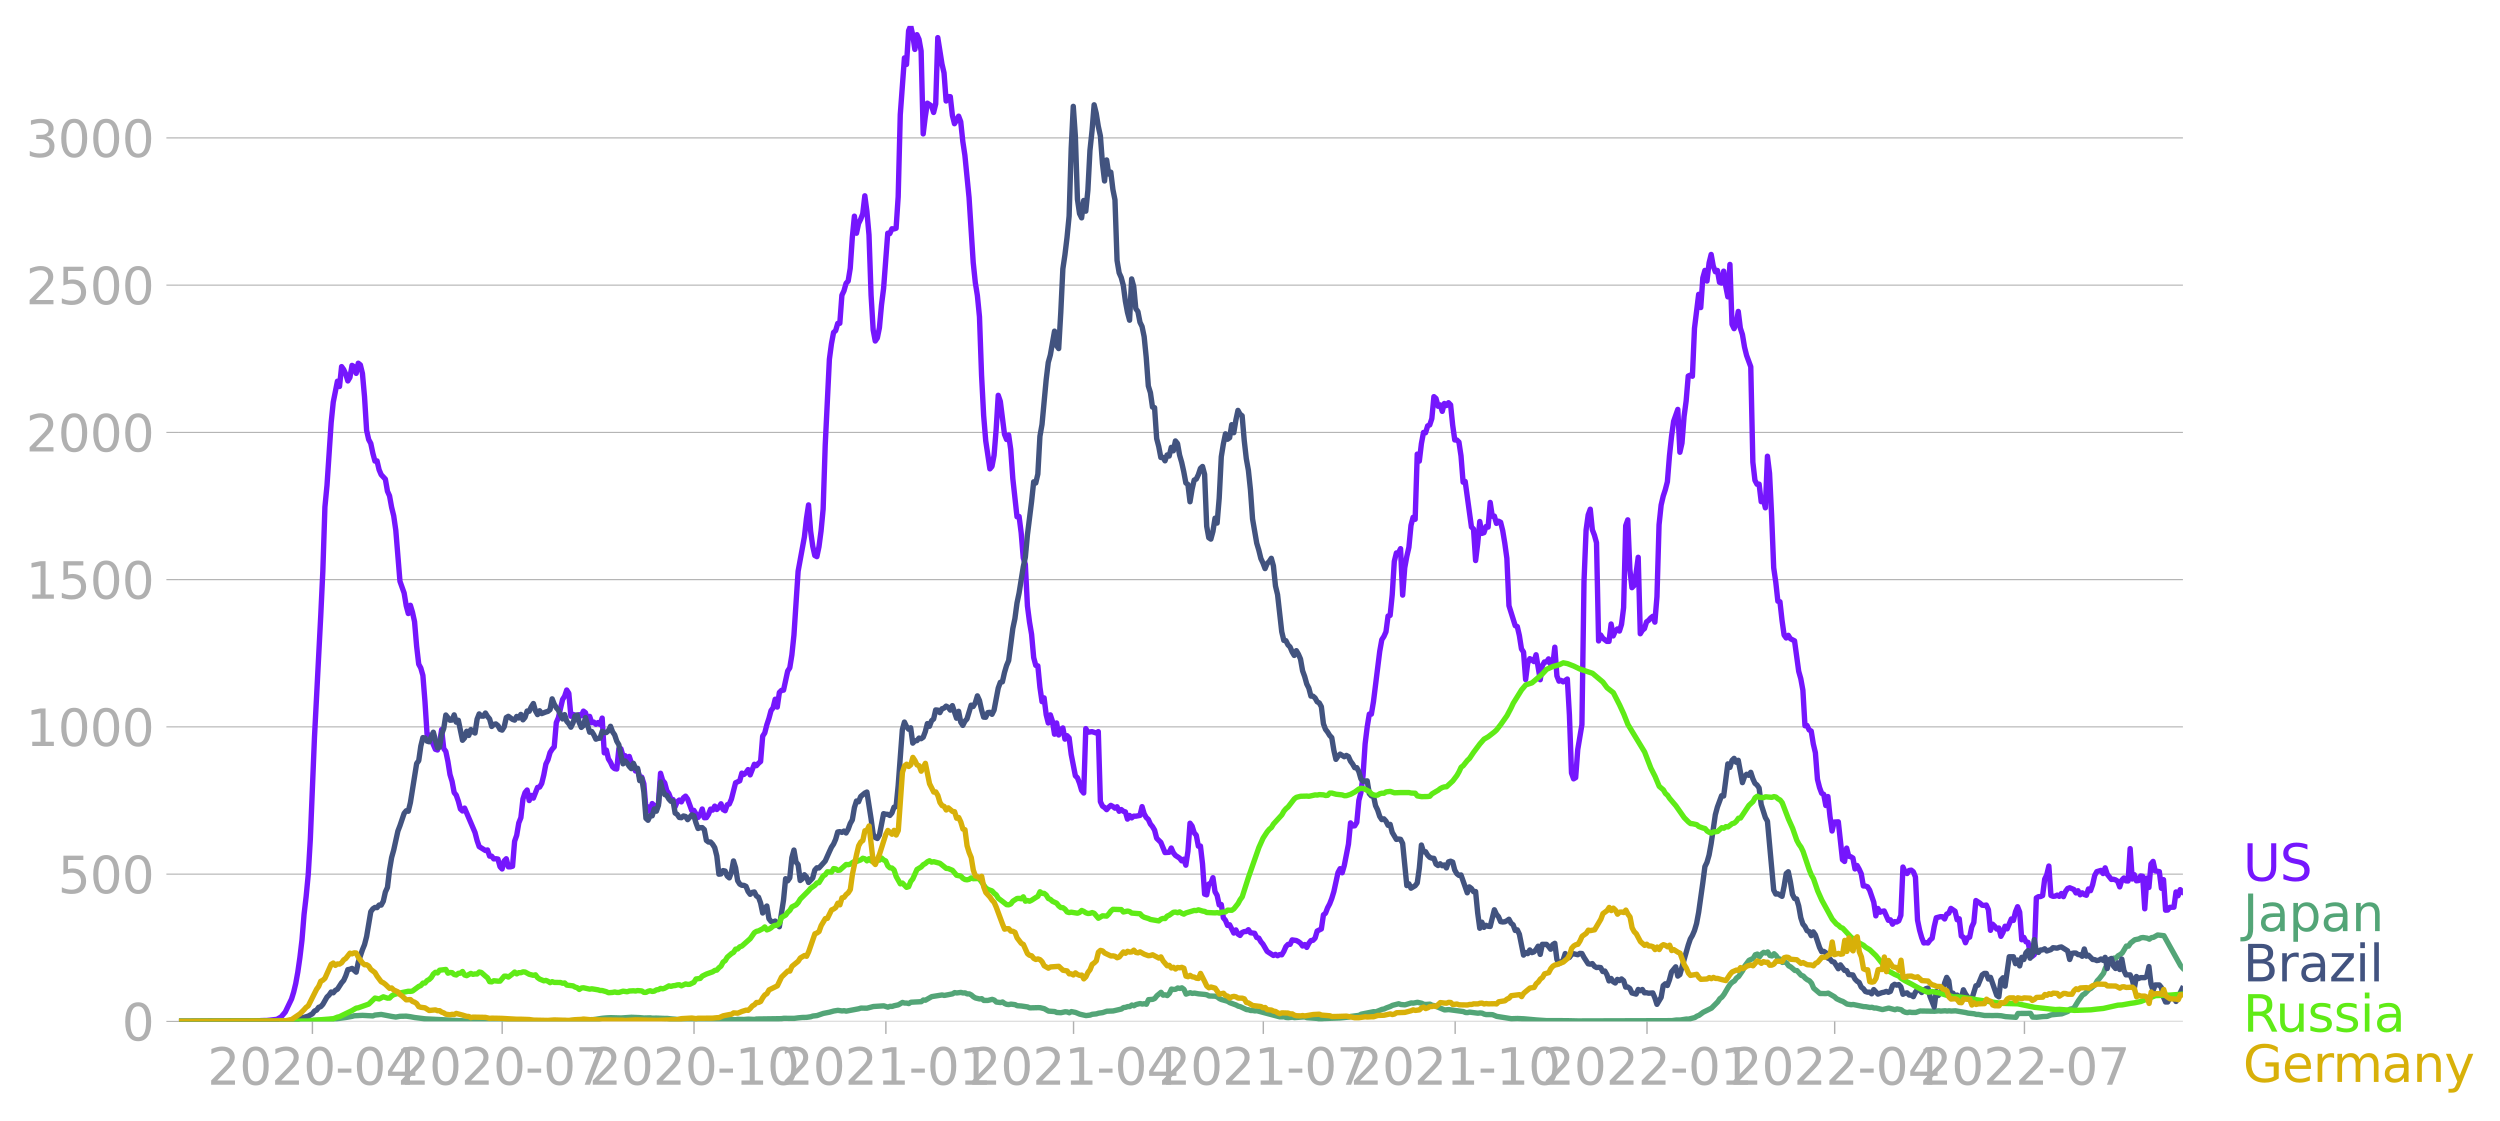 <svg xmlns:xlink="http://www.w3.org/1999/xlink" width="928.157" height="416.199" viewBox="0 0 696.117 312.149" xmlns="http://www.w3.org/2000/svg"><defs><style>*{stroke-linejoin:round;stroke-linecap:butt}</style></defs><g id="figure_1"><path d="M0 312.15h696.117V0H0v312.15z" style="fill:none" id="patch_1"/><g id="axes_1"><path d="M49.83 284.4h558V7.2h-558v277.2z" style="fill:none" id="patch_2"/><g id="matplotlib.axis_1"><g id="xtick_1"><g id="line2d_1"><defs><path id="m3f251c225c" d="M0 0v3.5" style="stroke:#b0b0b0;stroke-width:.4"/></defs><use xlink:href="#m3f251c225c" x="86.991" y="284.4" style="fill:#b0b0b0;stroke:#b0b0b0;stroke-width:.4"/></g><g style="fill:#b0b0b0" transform="matrix(.14 0 0 -.14 57.743 302.038)" id="text_1"><defs><path id="DejaVuSans-32" d="M1228 531h2203V0H469v531q359 372 979 998 621 627 780 809 303 340 423 576 121 236 121 464 0 372-261 606-261 235-680 235-297 0-627-103-329-103-704-313v638q381 153 712 231 332 78 607 78 725 0 1156-363 431-362 431-968 0-288-108-546-107-257-392-607-78-91-497-524-418-433-1181-1211z" transform="scale(.016)"/><path id="DejaVuSans-30" d="M2034 4250q-487 0-733-480-245-479-245-1442 0-959 245-1439 246-480 733-480 491 0 736 480 246 480 246 1439 0 963-246 1442-245 480-736 480zm0 500q785 0 1199-621 414-620 414-1801 0-1178-414-1799Q2819-91 2034-91q-784 0-1198 620-414 621-414 1799 0 1181 414 1801 414 621 1198 621z" transform="scale(.016)"/><path id="DejaVuSans-2d" d="M313 2009h1684v-512H313v512z" transform="scale(.016)"/><path id="DejaVuSans-34" d="M2419 4116 825 1625h1594v2491zm-166 550h794V1625h666v-525h-666V0h-628v1100H313v609l1940 2957z" transform="scale(.016)"/></defs><use xlink:href="#DejaVuSans-32"/><use xlink:href="#DejaVuSans-30" x="63.623"/><use xlink:href="#DejaVuSans-32" x="127.246"/><use xlink:href="#DejaVuSans-30" x="190.869"/><use xlink:href="#DejaVuSans-2d" x="254.492"/><use xlink:href="#DejaVuSans-30" x="290.576"/><use xlink:href="#DejaVuSans-34" x="354.199"/></g></g><g id="xtick_2"><use xlink:href="#m3f251c225c" x="139.83" y="284.4" style="fill:#b0b0b0;stroke:#b0b0b0;stroke-width:.4" id="line2d_2"/><g style="fill:#b0b0b0" transform="matrix(.14 0 0 -.14 110.582 302.038)" id="text_2"><defs><path id="DejaVuSans-37" d="M525 4666h3000v-269L1831 0h-659l1594 4134H525v532z" transform="scale(.016)"/></defs><use xlink:href="#DejaVuSans-32"/><use xlink:href="#DejaVuSans-30" x="63.623"/><use xlink:href="#DejaVuSans-32" x="127.246"/><use xlink:href="#DejaVuSans-30" x="190.869"/><use xlink:href="#DejaVuSans-2d" x="254.492"/><use xlink:href="#DejaVuSans-30" x="290.576"/><use xlink:href="#DejaVuSans-37" x="354.199"/></g></g><g id="xtick_3"><use xlink:href="#m3f251c225c" x="193.249" y="284.4" style="fill:#b0b0b0;stroke:#b0b0b0;stroke-width:.4" id="line2d_3"/><g style="fill:#b0b0b0" transform="matrix(.14 0 0 -.14 164.001 302.038)" id="text_3"><defs><path id="DejaVuSans-31" d="M794 531h1031v3560L703 3866v575l1116 225h631V531h1031V0H794v531z" transform="scale(.016)"/></defs><use xlink:href="#DejaVuSans-32"/><use xlink:href="#DejaVuSans-30" x="63.623"/><use xlink:href="#DejaVuSans-32" x="127.246"/><use xlink:href="#DejaVuSans-30" x="190.869"/><use xlink:href="#DejaVuSans-2d" x="254.492"/><use xlink:href="#DejaVuSans-31" x="290.576"/><use xlink:href="#DejaVuSans-30" x="354.199"/></g></g><g id="xtick_4"><use xlink:href="#m3f251c225c" x="246.669" y="284.4" style="fill:#b0b0b0;stroke:#b0b0b0;stroke-width:.4" id="line2d_4"/><g style="fill:#b0b0b0" transform="matrix(.14 0 0 -.14 217.42 302.038)" id="text_4"><use xlink:href="#DejaVuSans-32"/><use xlink:href="#DejaVuSans-30" x="63.623"/><use xlink:href="#DejaVuSans-32" x="127.246"/><use xlink:href="#DejaVuSans-31" x="190.869"/><use xlink:href="#DejaVuSans-2d" x="254.492"/><use xlink:href="#DejaVuSans-30" x="290.576"/><use xlink:href="#DejaVuSans-31" x="354.199"/></g></g><g id="xtick_5"><use xlink:href="#m3f251c225c" x="298.927" y="284.4" style="fill:#b0b0b0;stroke:#b0b0b0;stroke-width:.4" id="line2d_5"/><g style="fill:#b0b0b0" transform="matrix(.14 0 0 -.14 269.679 302.038)" id="text_5"><use xlink:href="#DejaVuSans-32"/><use xlink:href="#DejaVuSans-30" x="63.623"/><use xlink:href="#DejaVuSans-32" x="127.246"/><use xlink:href="#DejaVuSans-31" x="190.869"/><use xlink:href="#DejaVuSans-2d" x="254.492"/><use xlink:href="#DejaVuSans-30" x="290.576"/><use xlink:href="#DejaVuSans-34" x="354.199"/></g></g><g id="xtick_6"><use xlink:href="#m3f251c225c" x="351.765" y="284.4" style="fill:#b0b0b0;stroke:#b0b0b0;stroke-width:.4" id="line2d_6"/><g style="fill:#b0b0b0" transform="matrix(.14 0 0 -.14 322.518 302.038)" id="text_6"><use xlink:href="#DejaVuSans-32"/><use xlink:href="#DejaVuSans-30" x="63.623"/><use xlink:href="#DejaVuSans-32" x="127.246"/><use xlink:href="#DejaVuSans-31" x="190.869"/><use xlink:href="#DejaVuSans-2d" x="254.492"/><use xlink:href="#DejaVuSans-30" x="290.576"/><use xlink:href="#DejaVuSans-37" x="354.199"/></g></g><g id="xtick_7"><use xlink:href="#m3f251c225c" x="405.185" y="284.4" style="fill:#b0b0b0;stroke:#b0b0b0;stroke-width:.4" id="line2d_7"/><g style="fill:#b0b0b0" transform="matrix(.14 0 0 -.14 375.937 302.038)" id="text_7"><use xlink:href="#DejaVuSans-32"/><use xlink:href="#DejaVuSans-30" x="63.623"/><use xlink:href="#DejaVuSans-32" x="127.246"/><use xlink:href="#DejaVuSans-31" x="190.869"/><use xlink:href="#DejaVuSans-2d" x="254.492"/><use xlink:href="#DejaVuSans-31" x="290.576"/><use xlink:href="#DejaVuSans-30" x="354.199"/></g></g><g id="xtick_8"><use xlink:href="#m3f251c225c" x="458.604" y="284.4" style="fill:#b0b0b0;stroke:#b0b0b0;stroke-width:.4" id="line2d_8"/><g style="fill:#b0b0b0" transform="matrix(.14 0 0 -.14 429.356 302.038)" id="text_8"><use xlink:href="#DejaVuSans-32"/><use xlink:href="#DejaVuSans-30" x="63.623"/><use xlink:href="#DejaVuSans-32" x="127.246"/><use xlink:href="#DejaVuSans-32" x="190.869"/><use xlink:href="#DejaVuSans-2d" x="254.492"/><use xlink:href="#DejaVuSans-30" x="290.576"/><use xlink:href="#DejaVuSans-31" x="354.199"/></g></g><g id="xtick_9"><use xlink:href="#m3f251c225c" x="510.862" y="284.4" style="fill:#b0b0b0;stroke:#b0b0b0;stroke-width:.4" id="line2d_9"/><g style="fill:#b0b0b0" transform="matrix(.14 0 0 -.14 481.614 302.038)" id="text_9"><use xlink:href="#DejaVuSans-32"/><use xlink:href="#DejaVuSans-30" x="63.623"/><use xlink:href="#DejaVuSans-32" x="127.246"/><use xlink:href="#DejaVuSans-32" x="190.869"/><use xlink:href="#DejaVuSans-2d" x="254.492"/><use xlink:href="#DejaVuSans-30" x="290.576"/><use xlink:href="#DejaVuSans-34" x="354.199"/></g></g><g id="xtick_10"><use xlink:href="#m3f251c225c" x="563.701" y="284.4" style="fill:#b0b0b0;stroke:#b0b0b0;stroke-width:.4" id="line2d_10"/><g style="fill:#b0b0b0" transform="matrix(.14 0 0 -.14 534.453 302.038)" id="text_10"><use xlink:href="#DejaVuSans-32"/><use xlink:href="#DejaVuSans-30" x="63.623"/><use xlink:href="#DejaVuSans-32" x="127.246"/><use xlink:href="#DejaVuSans-32" x="190.869"/><use xlink:href="#DejaVuSans-2d" x="254.492"/><use xlink:href="#DejaVuSans-30" x="290.576"/><use xlink:href="#DejaVuSans-37" x="354.199"/></g></g></g><g id="matplotlib.axis_2"><g id="ytick_1"><path d="M49.83 284.4h558" clip-path="url(#p744882e78c)" style="fill:none;stroke:#b0b0b0;stroke-width:.3;stroke-linecap:square" id="line2d_11"/><g id="line2d_12"><defs><path id="mc219ce3dc5" d="M0 0h-3.5" style="stroke:#b0b0b0;stroke-width:.3"/></defs><use xlink:href="#mc219ce3dc5" x="49.83" y="284.4" style="fill:#b0b0b0;stroke:#b0b0b0;stroke-width:.3"/></g><use xlink:href="#DejaVuSans-30" style="fill:#b0b0b0" transform="matrix(.14 0 0 -.14 33.922 289.719)" id="text_11"/></g><g id="ytick_2"><path d="M49.83 243.4h558" clip-path="url(#p744882e78c)" style="fill:none;stroke:#b0b0b0;stroke-width:.3;stroke-linecap:square" id="line2d_13"/><use xlink:href="#mc219ce3dc5" x="49.83" y="243.399" style="fill:#b0b0b0;stroke:#b0b0b0;stroke-width:.3" id="line2d_14"/><g style="fill:#b0b0b0" transform="matrix(.14 0 0 -.14 16.108 248.718)" id="text_12"><defs><path id="DejaVuSans-35" d="M691 4666h2478v-532H1269V2991q137 47 274 70 138 23 276 23 781 0 1237-428 457-428 457-1159 0-753-469-1171Q2575-91 1722-91q-294 0-599 50Q819 9 494 109v635q281-153 581-228t634-75q541 0 856 284 316 284 316 772 0 487-316 771-315 285-856 285-253 0-505-56-251-56-513-175v2344z" transform="scale(.016)"/></defs><use xlink:href="#DejaVuSans-35"/><use xlink:href="#DejaVuSans-30" x="63.623"/><use xlink:href="#DejaVuSans-30" x="127.246"/></g></g><g id="ytick_3"><path d="M49.83 202.399h558" clip-path="url(#p744882e78c)" style="fill:none;stroke:#b0b0b0;stroke-width:.3;stroke-linecap:square" id="line2d_15"/><use xlink:href="#mc219ce3dc5" x="49.83" y="202.399" style="fill:#b0b0b0;stroke:#b0b0b0;stroke-width:.3" id="line2d_16"/><g style="fill:#b0b0b0" transform="matrix(.14 0 0 -.14 7.2 207.717)" id="text_13"><use xlink:href="#DejaVuSans-31"/><use xlink:href="#DejaVuSans-30" x="63.623"/><use xlink:href="#DejaVuSans-30" x="127.246"/><use xlink:href="#DejaVuSans-30" x="190.869"/></g></g><g id="ytick_4"><path d="M49.83 161.398h558" clip-path="url(#p744882e78c)" style="fill:none;stroke:#b0b0b0;stroke-width:.3;stroke-linecap:square" id="line2d_17"/><use xlink:href="#mc219ce3dc5" x="49.83" y="161.398" style="fill:#b0b0b0;stroke:#b0b0b0;stroke-width:.3" id="line2d_18"/><g style="fill:#b0b0b0" transform="matrix(.14 0 0 -.14 7.2 166.717)" id="text_14"><use xlink:href="#DejaVuSans-31"/><use xlink:href="#DejaVuSans-35" x="63.623"/><use xlink:href="#DejaVuSans-30" x="127.246"/><use xlink:href="#DejaVuSans-30" x="190.869"/></g></g><g id="ytick_5"><path d="M49.83 120.397h558" clip-path="url(#p744882e78c)" style="fill:none;stroke:#b0b0b0;stroke-width:.3;stroke-linecap:square" id="line2d_19"/><use xlink:href="#mc219ce3dc5" x="49.83" y="120.397" style="fill:#b0b0b0;stroke:#b0b0b0;stroke-width:.3" id="line2d_20"/><g style="fill:#b0b0b0" transform="matrix(.14 0 0 -.14 7.2 125.716)" id="text_15"><use xlink:href="#DejaVuSans-32"/><use xlink:href="#DejaVuSans-30" x="63.623"/><use xlink:href="#DejaVuSans-30" x="127.246"/><use xlink:href="#DejaVuSans-30" x="190.869"/></g></g><g id="ytick_6"><path d="M49.83 79.396h558" clip-path="url(#p744882e78c)" style="fill:none;stroke:#b0b0b0;stroke-width:.3;stroke-linecap:square" id="line2d_21"/><use xlink:href="#mc219ce3dc5" x="49.83" y="79.396" style="fill:#b0b0b0;stroke:#b0b0b0;stroke-width:.3" id="line2d_22"/><g style="fill:#b0b0b0" transform="matrix(.14 0 0 -.14 7.2 84.715)" id="text_16"><use xlink:href="#DejaVuSans-32"/><use xlink:href="#DejaVuSans-35" x="63.623"/><use xlink:href="#DejaVuSans-30" x="127.246"/><use xlink:href="#DejaVuSans-30" x="190.869"/></g></g><g id="ytick_7"><path d="M49.83 38.396h558" clip-path="url(#p744882e78c)" style="fill:none;stroke:#b0b0b0;stroke-width:.3;stroke-linecap:square" id="line2d_23"/><use xlink:href="#mc219ce3dc5" x="49.83" y="38.396" style="fill:#b0b0b0;stroke:#b0b0b0;stroke-width:.3" id="line2d_24"/><g style="fill:#b0b0b0" transform="matrix(.14 0 0 -.14 7.2 43.715)" id="text_17"><defs><path id="DejaVuSans-33" d="M2597 2516q453-97 707-404 255-306 255-756 0-690-475-1069Q2609-91 1734-91q-293 0-604 58T488 141v609q262-153 574-231 313-78 654-78 593 0 904 234t311 681q0 413-289 645-289 233-804 233h-544v519h569q465 0 712 186t247 536q0 359-255 551-254 193-729 193-260 0-557-57-297-56-653-174v562q360 100 674 150t592 50q719 0 1137-327 419-326 419-882 0-388-222-655t-631-370z" transform="scale(.016)"/></defs><use xlink:href="#DejaVuSans-33"/><use xlink:href="#DejaVuSans-30" x="63.623"/><use xlink:href="#DejaVuSans-30" x="127.246"/><use xlink:href="#DejaVuSans-30" x="190.869"/></g></g></g><path d="m49.83 284.4 20.323-.082 2.903-.152 1.161-.012 1.161-.117 1.742-.211 1.162-.668 1.16-1.37 1.743-3.632.58-1.874.581-2.413.58-3.198.581-4.042.581-4.873.58-7.146.581-5.002.581-6.092.58-9.793 1.162-28.536 1.742-33.75.58-12.37.581-17.888.58-6.033 1.162-17.49.58-5.67 1.162-5.834.58 1.465.581-5.53.581.809.58 1.288.581 1.886.58-.984.582-3.338.58.351.58 1.863.581-2.823.581.468.58 2.39.581 6.466.581 9.372.58 2.565.581 1.066.581 2.765.58 2.155.581-.046.58 2.483.582 1.359 1.16 1.242.582 3.35.58 1.3.58 3.187.581 2.366.581 4.03 1.161 14.21 1.162 3.256.58 3.538.581 2.179.58-2.296.581 1.92.58 2.637.582 6.876.58 4.967.58 1.066.581 2.062.581 7.286.58 9.079.581.21 1.742 3.995.581.188.58-1.957.581-3.725.58 5.295.582.797.58 2.8.58 3.631.582 1.91.58 3.104.58.726.581 1.664.581 2.19.58.55.581-.796 2.904 6.795.58 2.249.58 1.675 1.743 1.09.58-.153.581 1.71.58.024.581.75.581-.047.58.093.581 2.133.581.62.58-2.237.581-.598.58 2.25h.582l.58-.164.58-6.97.582-1.652.58-3.444.58-1.453.581-5.213.581-1.78.58-.715.581 2.929.581-1.418.58.738 1.162-2.975.58-.094.581-1.007.58-2.367.582-3.034.58-1.195.58-2.015.581-.925.581-.656.58-6.76.581-1.358 1.162-5.06.58-.926.581-1.722.58.902.581 6.396.58-.504.582.2.58 1.276.58-1.394.582.305.58-1.3.58.444.581 2.11.581-1.09.58 1.757.581-.164.581.62.58-.491.581.562.581-1.804.58 9.664.581-.773.58 2.46.582.937.58 1.266.58.515.581.105.581-5.564.58-.082.581 1.992.581-.059.58.773.581-.562.581 1.792 1.161 2.25.58-.317.582 1.968.58.07.58 1.851.582 6.959.58-.55.58 1.323.581-2.226 1.162 1.125.58-1.148.581-8.411.58 1.968.581.703.581 2.155.58.855.581 1.511.58.13.582 2.002.58-1.382.58-.48.581.504.581-1.137.58-.457.581.82 1.162 3.21.58-.07 1.162 1.968.58-.762.58-1.581.582 2.425.58-.035.58-.902.582-1.465.58.27.58-1.101.581.937.581-.621.58-.96.581 1.58.581.34.58-1.651.581-.223.581-1.359 1.161-4.545 1.162-.55.58-2.132.58.363.581-.516.581-.832.58 1.465 1.162-2.952.58.386.581-.667.581-.492.58-7.064.581-.89.58-2.285.582-1.745.58-2.18.58-.784.582-2.39.58 2.179.58-4.053.581-.586.581-.07 1.161-5.33.581-.89.58-3.574.581-5.54 1.162-17.783 1.742-9.512.58-5.155.58-3.795.581 7.321.581 4.147.58 2.613.581.316.581-2.753.58-4.381.581-6.092.581-17.817 1.161-23.921.58-4.335.582-3.116.58-.515.58-2.003.582-.036.58-7.813.58-1.23.581-2.085.581-.633.58-3.561.581-8.599.581-5.904.58 4.745.581-2.706.581-1.172.58-1.534.581-5.002.58 4.346.582 6.548.58 16.763.58 9.665.581 3.104.581-.843.58-2.859.581-6.349.581-4.58 1.161-15.381.581.093.58-1.335.581.059.58-.2.582-8.762.58-22.855 1.162-15.815.58 1.816.58-9.395.581-1.347.581 2.589.58 3.971.581-4.1.581 1.289.58 3.256.581 23.078.581-4.768.58-3.784 1.162.773.58 1.804.581-2.366.58-18.462 1.162 7.322.58 2.495.581 7.825.581-1.23.58.023.581 5.202.581 2.33.58-.936.581-1.16.58 1.523.582 5.506.58 3.854 1.162 11.785 1.16 18.098.581 5.565.581 3.631.58 5.893.581 16.295.581 11.187.58 7.064 1.162 7.802.58-.68.581-3.08.58-7.229.582-9.488.58 1.687 1.161 9.172.581 1.44.58-1.253.581 4.054.581 8.118 1.161 10.601.581-.082.58 4.51.581 7.03.58 1.791.582 11.563.58 4.486.58 3.433.582 6.466.58 2.179.58.14.581 5.952.581 4.006.58-1.043.581 4.674.581 2.308.58-2.25.581 1.77.581 3.608.58-3.128.581 3.35.58-1.558.582-.398.58 3.104.58-.96.581.62.581 4.581 1.161 5.963.581.574.58 1.511.581 2.003.581.715.58-17.935.581 1.019 1.162-.176 1.16.387.582-.387.58 19.505.58 1.23.581.387.581.597.58-.68.581-.503.581.316.58.457.581-.387.581 1.254.58-.48.581.48.58.176.582 2.003.58-1.008.58.668.581-.48.581.011 1.161-.222.581-2.437.58 1.992.581 1.03.581.54.58 1.288.581.703.58.984.582 2.273 1.16 1.136 1.162 2.835 1.161-.07.581-1.184.58 1.312.581.738 1.162.762.58.75.581-.457.58 1.663.581-3.877.58-7.802.582.796.58 1.875.58.667.581 3.046.581-.035.58 4.967.581 8.423.581.199.58-3 .581-.257.581-1.511.58 3.9.581 1.008.58 2.671.582-.105.58 3.702.58.68.582 1.417.58-.164 1.161 2.296.581-.867.58 1.148.581.386.581-.82.58-.246.581-.035.581-.492.58.844 1.162.152.58 1.171.581.176.58 1.007.581.68 1.162 2.003 1.742 1.136.58-.304.581.375.58-.317.581.059.58-.949.582-1.335.58-.61.58-.023.582-1.23 1.16.176.581.304.581.434.58.785.581-.41.581.796.58-1.148.581-.75.581-.082.58-.609.581-1.968 1.162-.585.58-3.913.58-.457.581-1.523.581-1.09.58-1.499.581-1.91 1.162-5.318.58-1.066.581 1.137.58-2.015 1.162-5.94.58-5.927.581.855.58-.047.582-.949.58-6.15.58-2.202.581-4.686.581-8.832.58-4.721.581-3.562h.581l.58-3.467 1.743-13.999.58-3.257.58-.89.582-1.3.58-4.405.58-.176.581-5.751.581-9.302.58-2.33.581-.024.581-1.172.58 12.933.581-7.59.581-3.187.58-2.53.581-6.104.58-2.237.582.539.58-18.146.58 1.944.582-4.873.58-3.104.58.082.581-1.921.581-.258.58-1.757.581-6.115.581.504.58 2.167.581-.375.581 1.792.58-2.19.581.574.58-.785.582.597.58 5.635.58 4.135.581.023.581.563.58 3.854.581 7.321.581-.21 1.742 12.675.58.574.581 8.774.58-4.721.582-6.15.58 3.315.58-.2.582-1.721.58.164.58-6.865.581 3.854.581-.047.58 2.027.581-.61.581.294.58 2.33.581 3.503.581 4.218.58 13.178 1.743 5.565.58.258.58 2.506.581 3.714.581.878.58 7.662.581-4.557.581-1.265.58.34.581.468.581-1.898 1.161 6.947.58-3.866.582-1.078.58-.011.58-.844.582 1.523.58.34.58-5.12.581 8.002.581 1.452.58-.21.581.41 1.162-.786.58 9.993.581 16.178.58 1.616.581-.34.58-7.825 1.162-6.923.58-39.841.581-14.327.581-4.24.58-1.582.581 5.728.581 1.5.58 2.109.581 27.341.581-1.652.58.879 1.162.902h.58l.581-4.838.58 3.315.582-1.3.58-.644.58.585.581-1.85.581-4.651.58-22.832.581-1.628.581 13.764.58 5.12.581-.586.581-3.444.58-4.428.581 21.285.58-.96.582-.48.58-1.864.58-.421.581-.668.581-.457.58 1.617.581-7.1.581-19.996.58-5.494.581-2.495.581-1.769.58-2.237.581-7.24.58-5.424.582-4.182 1.16-3.292.582 11.926.58-2.542.58-7.38.581-4.358.581-6.947.58-.246.581.305.581-13.355 1.161-9.442.581 3.679.58-8.26.581-2.084.58 2.952.582-5.026.58-2.366.58 3.21.581 1.593.581-.352.58 3.304.581.21.581-3.315.58 4.183.581 2.963.581-9.02.58 16.658.581 1.218.58-1.358.582-3.433.58 4.65.58 1.782.582 3.49.58 2.332 1.161 3.163.581 26.533.58 5.072.581 1.101.581-.035.58 4.885.581-.855.581 2.565.58-14.361.581 4.72.58 11.727.582 14.608.58 4.03.58 5.283.581.152.581 5.201.58 4.089.581.796.581-.738.58.937 1.162.598 1.161 8.493.58 2.05.582 3.21.58 9.887.58-.07.582 1.23.58.327.58 3.585.581 2.437.581 7.415.58 2.296.581 1.57.581.316.58 3.104.581-2.495.581 5.53.58 4.064.581-2.483 1.162-.07 1.16 10.554.581.48.581-3.713.58 2.25.581.151.581.364.58 3.034.581-.96.581 1.03.58 1.277.581 3.385.58.024.582.21.58.914 1.162 3.374.58 3.807.58-2.05.581 1.043.581-.246.58-.106 1.162 2.601.58-.129.581 1.207.581-.715.58.106.581-.34.58-1.511.582-13.448.58 1.312.58.492.581-.856.581-.082.58.469.581 1.43.581 12.007.58 2.823.581 2.038.581 1.5.58-.083.581.094.58-.808.582-.516.58-3.233.58-2.472 1.162-.304.58.023.581.621.581-1.359.58-.246.581-1.335 1.162.785.58 2.378.581-.281.58 4.803.581.34.58 1.534.582-1.37.58-.188.58-2.823.581-1.265.581-6.104 1.161.75.581.55.58.047.581-.093.581 1.3.58 5.74.581-1.71.58.562.582.797.58-.293.58 2.308.582-1.078.58-1.722.58.726 1.162-2.753.58.399.581-2.402.581-1.406.58 1.5.581 7.696.581-.656.58 1.218.581.153.58 2.577.582 1.335.58-.48.58-15.803.581-.34.581-.035.58-.269.581-4.58.581-1.207.58-2.437.581 8.189.581.246.58-.059.581-.28.58.339.582-.785.58.867.58-1.441.582-.82.58-.21 1.161.48.581.96.58-.61.581 1.125.581-.538.58.468.581.2.581-1.746.58.468.581-1.663.58-2.566.582-1.066 1.16-.34.581.868.581-1.582.58 1.769 1.162 1.453.58-.047.581.175.581.375.58 1.57.581-1.874.58-.598.582.797.58.035.58-9.008.582 8.457.58-1.194.58 1.698.581-.07.581-1.277.58.082.581 9.055.581-8.516.58 2.577.581-6.537.581-.714.58 2.636 1.162.21.58 4.64.581-2.402.58 8.493.581-.035.581-.75 1.161-.047.581-4.24.58 1.042.581-1.687.581.598h0" clip-path="url(#p744882e78c)" style="fill:none;stroke:#7516fd;stroke-width:1.5;stroke-linecap:square" id="line2d_25"/><path d="m49.83 284.4 24.968-.094 2.903-.14 2.903.07 2.323.012 8.129-.235 3.484-.456 1.742-.235 1.742-.316.58-.164 2.323-.117 2.903.152.58-.234 1.743-.176 2.903.55 1.161.176 1.161-.21 1.742-.036 1.162.153 1.16.222 2.904.363 11.032.574 2.904-.035.58-.175 2.323.035 1.161-.047.58.222 2.323.036 3.484.058 2.903-.023 9.871-.082 1.742-.059 1.162.035 4.064-.246 2.903-.082 2.323-.363 1.161-.105 1.162-.059 2.903.082 2.903-.187 2.323.093 1.16.106 1.743-.047.58.094 1.162-.024 2.322.094.581-.012 1.161.13 1.162.093.58.082h1.161l2.323-.047 2.903-.012 1.162.082 5.225.14 1.162-.14 1.742.012.58.023.58-.093 1.743.035 1.161-.094 1.742.082.58-.117 6.968-.105.581-.094 2.903.023 1.162-.152 1.16-.105 1.162-.024 1.161-.176.581-.199 1.161-.129 1.742-.597 1.742-.34 1.162-.328 1.16-.187 1.162.164.58-.07.581.128 3.484-.656.581-.187 1.742.012 1.742-.457 2.903-.188 1.161.364.581-.235.58.035.581-.199 1.162-.246 1.16-.668.582.176h.58l.58.14.581-.374 2.904-.152.58-.469.581.059 1.742-.996 2.903-.469.58.14 2.323-.444.581-.352.58.106 1.162-.153.58.153.581-.035.58.292.582-.011.58.304.58.504.581.34 1.162.28.58-.081.581.492 1.161-.012 1.162-.293.58.2.58.55 1.162.14.58-.163.581.433.581.234.58.059.581-.129 1.162.152.58.293 1.162.082 1.742.258.58.258 2.323-.059.58.012 1.162.28 1.161.669 1.742.129.58.257 1.162.059 1.161-.258.58.047.581.234.581-.328 1.161.235 1.162.48 1.742.398 1.16-.14.582-.223 1.16-.117.582-.188 1.16-.164 1.162-.386 1.742-.07 1.161-.27 1.162-.27.58-.41.58-.058.582-.21.58-.013.58-.421.581.199.581-.34 1.161-.28.581.151.58-.105.581.152.581-1.277 1.161-.082.58-.257.582-.738 1.16-.961.582.785.58-.094.58.211.581-.597.581-1.207.58.105.581-.046.581-.364.58.13.581-.176.581.433.58 1.312 1.162-.387.58.2.581-.094 1.161.21 1.742.165.581.105.58.316 1.743.07.58.2.58.468.582.27 1.16.316.582.176.58.375 1.742.644.58.316.581.14 1.742.82.581.06.58.199.581-.012.58.117.582-.035 6.387 1.699 1.16-.024.582.188.58.046 1.162-.128.58.117 2.323-.164h.58l.581.187 2.903.211.58.14 1.162-.105 4.645-.176 2.323-.234.58-.187 2.323-.293.58-.328 3.485-.703.58.059 1.162-.457.58-.246.58-.094.582-.293 1.16-.422.581-.304 1.742-.445.581.21 1.161.094 1.742-.527.58.047 1.162-.223 1.162.258.58.293.58.047 1.162-.082.58.304.581.094 2.904 1.207 1.16-.094 4.065.55.581.258.58.035.581-.14 2.323.304.58-.082.581.07.58.27.582.129h1.16l.581.023 1.162.469 1.742.281 2.322.375 1.742-.059 1.742.082 3.484.317 2.903.199 1.742-.012 4.065.024 2.903.07 26.129-.082 1.161-.164 1.162-.012 1.741-.27.581.024 1.742-.445.58-.387.581-.222 1.162-.855 2.322-1.16 1.742-1.757.58-.867.581-.445.581-.762 1.161-1.98.581-.866.58-.55.581-.34.58-.809.582-.422 1.16-1.698.582-1.254 1.16-1.558 1.162-.539.58-1.007.581-.187.581.761.58-.797.581-.445.581.176.58-.293.581.984.58.129.582-.61.58.516.58.844.581.14.581.914.58-.129.581.258.581.82.58.293 1.162.995.58.047 1.162 1.3.58.2.581.62.58.434.582.281.58.68.58 1.37 1.743 1.488 1.742.012.58-.117 1.742 1.019.58.539 1.162.55.58.2 1.162.737 1.161.176.581-.059 2.903.598.58.012 1.162.222.58-.058.582.21h.58l1.742.434 1.742-.422 1.742.457.58-.222 1.162.222.58.469.581.246.58.093.581-.152.581.094 1.161.012 1.162-.41 4.064.07 1.162-.117.58.082 1.161-.094.581.082.58-.07.581.07 1.162-.07 2.903.492.58.152 1.742.187.581.176h.58l1.743.305h1.161l1.161.011 1.162-.023 1.16.082 1.162.234 2.903.2.581-1.067 3.484-.035.58 1.031 1.162.047 1.742-.187 1.161-.047 1.161-.434 1.742-.175 1.162-.106 1.742-.68.58-.644.58-.093.581-.34 1.162-1.91 1.161-1.593.58-.304 1.162-1.207.58-.328 1.162-1.019.58-1.078.581-.597 1.161-1.476.581-1.582.58-.96.581-.527.581.046.58-1.218.581-.012.581-.632.58-.328.581-.457 1.162-1.933.58.023.58-.855 1.162-.913 1.161-.235.581-.316.58-.082 1.162.187.58.282.581-.434.581-.082 1.161-.656 1.742.2 4.645 8.34.581.656h0" clip-path="url(#p744882e78c)" style="fill:none;stroke:#53a577;stroke-width:1.5;stroke-linecap:square" id="line2d_26"/><path d="m49.83 284.4 29.613-.07 2.322-.328 2.904-.727 1.161-.34 1.161-.655.58-.773.582-.235.58-.785.58-.187.582-.644 1.16-2.039.581-.55.581-.844.58.223.581-.68.581-.316 1.161-1.792.581-.668.58-1.289.581-1.71.58-.105.582-.235 1.16 1.043.581-2.776 1.162-3.468.58-1.417.581-2.25 1.161-6.923.581-.796.58-.387.581.047.58-.715.582.012.58-1.066.58-2.577.582-1.277.58-4.932.58-3.397.581-2.073 1.162-5.284.58-1.51 1.162-3.433.58-.715.581.13.58-2.402 1.743-10.883.58-.797.58-4.053.581-2.366.581.093.58.89.581.176 1.162-2.659 1.161 4.323.58-.164.581-3.643.58-1.558.582-3.749 1.16 1.453.582-.059.58-1.43.58 2.016.581-.516 1.162 5.565.58-.656.581-1.851.58 1.16.581-1.629.581.621.58.34.581-3.854.58-1.464.582.597.58.023.58-.867.581.95.581.69.58 2.097.581-.574.581-.128.58.468.581 1.043.581.21.58-.925.581-2.577.58-.34 1.162.855.58.2.582-1.02.58.434.58-.996.581 1.5.581-.692.58-1.757.581.07.581-1.253.58-.902.581 2.05.581 1.03.58-1.065.581.785 1.162-.457.58-.164.58-.492.581-2.987.581 1.487.58.973.581.69 1.162 2.438.58-1.195.581 1.85.58.668.581.973.58-1.172.582-1.956.58-.281.58 2.132.582 1.335.58-.527.58-2.19 1.162 4.053.58-.188.581.914.581 1.218.58-.21.581-.083.581-1.85.58.245.581.059.58-.515.582-1.23.58 1.546.58.855.581 1.745.581.985.58 2.952.581 2.366.581-.808.58.632.581.89.581.621.58-1.464.581 1.382h.58l.582 3.433.58-.668.58 3.83.582 7.322.58.55.58-1.253.581.012.581-1.91.58.621.581-1.616.581-6.525.58 2.284.581 1.23.581.234.58 1.008.581.632.58-.093.582 3.374.58.351.58.867.581.07.581-.48.58.14.581.879 1.162-1.335.58.257.581 1.968.58 1.57.581-.223.58-.023.582.562.58 3.011.58.445h.582l.58.633.58.937.581 2.331.581 5.06.58-.081.581-.926.581.13.58 1.393.581.504.581-1.546.58-3.163.581 1.886.58 3.62.582.937.58.328.58.023.581.281.581 1.43.58.784.581-.539.581-.117.58 1.113.581.352.581 1.604.58 2.788.581-1.335.58-.61.582 3.539.58.75.58.152.582-.246.58 1.054.58.515 1.162-7.438.58-5.928.581.586.581-.832.58-5.623.581-2.108.581 3.315.58.738.581 4.416.58-.445.582-1.148.58.597.58 1.535 1.162-1.242.58-2.19.581-.645.581.047 1.742-1.933 1.161-2.6.58-1.254.582-.867.58-1.323.58-2.039.582-.093.58.199.58-.352.581.528.581-1.031.58-1.594.581-1.03.581-3.421.58-1.828.581.211.581-1.452 1.161-.973.58-.28 1.162 7.45.58 4.252.581.96.581.27.58-.96 1.162-5.951.58.152.581.035.581.305.58-.692.581-1.604.58-.164.582-5.881 1.16-15.557.582-2.097.58 1.242.58.738.581-.387.581 4.264.58-.632.581-.059.581-.714.58.175.581-.41.581-1.534.58-2.261.581.75.58-1.535.582-.515.58-2.507.58.058.581.691.581-1.066.58-.187.581-.55.581.316.58.784.581-1.241 1.162 3.502.58-1.92.58 2.986.582.926.58-1.148.58-.633 1.162-3.842.58.363.581-1.03.581-1.922.58 1.289.581 2.612.581 2.015.58.035.581-1.3.581-.07.58.55.581-1.172 1.162-6.138.58-1.593.58-.14.581-2.59.581-1.956.58-1.37 1.162-8.95.58-2.73.581-4.346.581-2.788 1.161-7.251.58-2.695.582-6.243 1.16-9.313.582-5.46.58.329.58-2.484.581-10.531.581-3.28 1.161-12.453.581-4.826.58-2.074 1.162-6.63.58 4.03.581.82.58-10.004.582-12.195.58-3.924.58-4.803.581-5.951.581-18.837.58-11.726.581 8.305.581 17.572.58 3.983.581 1.183.581-4.838.58 2.975.581-5.775.58-11.14.582-5.494.58-7.205.58 2.355.582 3.643.58 2.647.58 7.697.581 4.861.581-5.845.58 3.924.581-.527.581 4.803.58 2.905.581 16.869.581 3.456.58 1.3.581 2.202.58 4.405.582 3.116.58 2.167.58-11.492.581 2.12.581 6.163.58.796.581 2.987.581 1.195.58 2.823.581 5.81.581 7.908.58 1.85.581 4.03.58.165.582 8.598.58 2.226.58 3.034.582-.012.58.95.58-1.63.581.305.581-2.413.58.95.581-2.742.581.714.58 3.222.581 2.015.581 2.612.58 3.128.581.433.58 4.803.582-3.514.58-2.519.58-.28.581-1.22.581-1.756.58-.527.581 2.19.581 14.468.58 3.174.581.387.581-2.144.58-3.678.581 1.359.58-6.924.582-11.55.58-3.561.58-2.812.582 1.511.58-.433.58-3.632.581 2.238.581-3.503.58-2.706.581 1.043.581.457.58 6.817.581 5.12.581 3.233.58 5.482.581 8.06 1.162 6.76.58 1.932.58 2.355.581 1.241.581 1.547.58-1.394.581-.586.581-.879.58 2.097.581 5.611.581 2.402 1.161 10.332.58 2.413.582.082.58 1.172.58.574.582 1.382.58.972.58-1.323.581.984.581 1.335.58 3.28.581 1.593.581 2.085.58 1.149.581 2.225.581.024.58.503.581 1.055.58.316.582 1.054.58 4.756.58 1.547.581.75.581.948.58.61.581 3.526.581 2.518.58-.867.581-.585 1.162.726.58-.363.58.316.582 1.289.58.784.58 1.02h.582l.58 1.1.58 2.04.581.643 1.162-.105.58 3.526.581.656.58-.035.581 2.753.581 1.206.58 1.781.581.89.58-.21.582.644.58 1.16.58-.258.581 2.226 1.162 1.956.58-.106.581.082.58 1.148 1.162 11.738.58-.492.581 1.219 1.162-.692.58-.75.58-4.111.582-6.466.58 1.886.58-.024.581.972.581.598.58.222.581.06.581 1.592.58.399.581-.492.581.538.58-.21.581.831.58-1.687.582-.187.58.246.58 2.226.581 1.007.581.469.58-.117 1.743 4.967.58-1.64.581.445.58.878.581-.035.58 5.963.582 4.264.58-1.687.58 1.44.582-.573.58.27.58.058 1.162-4.65.58 1.24.581.704.581 1.347.58.105.581-.058.581-.281.58-.422.581 1.09.58.456.582 1.57.58-.164.58 1.218 1.162 5.81.58-.714.581.305.581-1.02.58.739.581-.2.581-.656.58-.925.581 2.273.58-2.8 1.162.011.58.586.582.762.58-1.266.58-.374.581 4.486.581 1.172.58-.363.581-.656.581-1.781.58 1.242.581-.188.581-.785.58-.234 1.162.281.58-.363.581.035.58 1.078 1.162 1.78.58.106.581-.164.581.761.58.328.581-.046.581.07.58 1.09.581-.13.58 1.02.582 1.733.58-.68.58.903.582.351.58-.995.58.316.581-.445.581.492.58 1.78.581-.035.581.41.58 1.254 1.162.316.58-1.289.581.34.58-.328.582.914.58-.024.58.141 1.162-.082.58 1.37.581 1.805 1.162-1.933.58-3.28.581-.504.58.469.581-1.57.58-2.214 1.162-1.406.58 2.577.582-.422 2.322-8.2.58-1.71.581-.996.581-1.347.58-1.968.581-3.116 1.162-8.235.58-4.499.58-1.183.582-2.026.58-3.21 1.161-8.013.581-2.155 1.161-3.152.581.082 1.161-8.938.581.973.58-1.933.581-.574.58 1.077.582-.538 1.16 6.208.582-1.675.58-.644.58.28.581-.82.581 1.782.58 1.265.581.48.581.832.58 4.58 1.162 3.643.58 1.02 1.743 19.176.58 1.113.58-.07 1.162.703.58-2.812.581-3.526.581-.504.58 2.753.581 3.55.581 1.136.58.14.581 1.933.58 3.28.582 1.77.58.679.58 1.171.582.223.58 1.148.58-1.043.581.844 1.162 3.49.58 1.172.581-.082.58.375.581 1.511.581.234.58.715.581.14 1.162 1.863.58-1.078 1.161 1.547.581.058.58 1.101 1.162.106.58 1.136.581.598.581.363.58 1.277.581.445.58.785.582.187.58-.012.58.469.582-1.171 1.16 1.253 1.162-.422.58-.105.581-.223.581.246.58-.257.581-1.57.581-.398.58.234.581-.152.58.609.582 2.085.58-.27.58-.117.581.61.581.035.58.398.581-1.242.581-.726.58.152.581.668.581-.668.58-.386.581-.164.58 2.319 1.162 2.929.58-4.311.582 1.1.58-1.03.58.34.581-2.788.581-1.547.58.95.581 4.298.581-.866.58.843.581-.305.581.914.58.082.581-2.46.58 1.148 1.162 1.57.58-.082 1.162-3.76.58-.164 1.162-2.847.58-.422h.581l.581 1.558.58-.468 1.743 5.002.58.421.58-4.662.582-.644.58 2.331 1.161-8.188h1.162l.58 1.932.581-1.019.58 1.64.581-2.378.581.586.58-1.85.581-.622.58 2.12.582-.937.58-4.229.58 3.34.581.21.581-.668.58-.035.581-.304.581.609 1.161-.387.581-.527 1.161.129.58-.235.582-.105 1.742 1.09.58 2.401.58-1.675.581-.129.581.023.58.422.581.047.581.422.58-2.027.581 1.992.581-.258 1.161 1.183.58.047.582.258.58-.094.58-.34.581.363.581-.82.58 3.105.581-2.507.581-.293.58 2.12.581.668.581-1.57.58 1.863.581-2.894.58 3.151.582 1.23h1.16l.582 1.324.58 2.413.58-3.28.581.574.581-.257h1.161l.581-.399.58-2.682.581 4.838.581 1.839.58-1.558h1.162l.58.726.581 2.683.58 1.335h.581l.581-1.066h1.161l.581.914 1.742-3.573h0" clip-path="url(#p744882e78c)" style="fill:none;stroke:#42537f;stroke-width:1.5;stroke-linecap:square" id="line2d_27"/><path d="m49.83 284.4 36-.094 1.742-.222 5.226-.422 1.161-.445.58-.129 3.485-1.699 1.16-.68.581-.093 2.904-1.03 1.742-1.676 1.16.246 1.162-.597 1.162.375.58-.024.58-.597.581-.352 1.162-.351 2.903-.598.58.036.581-.094 1.742-1.289.58-.234.581-.691.581-.012.58-.691.581-.305.581-.55.58-.96.581-.493.581.176.58-.75 1.743-.21.58 1.03.58-.187.582.047.58.515.58.129.581-.457.581-.047.58-.457.581.973.581.175 1.161-.62.581.257.58-.117.581.023.58-.55.582.117 1.16 1.03.581.47.581 1.066.58.058.581-.316 1.162.117.58-.012 1.162-1.37h.58l.58.246 1.162-.879.58-.515.582.503.58-.34.58.024.581-.246.581.047 1.161.632 1.162.293.58-.14.581.773.58.41 1.162.48.58-.105.581.234.58.387.581-.281.581.21 1.742.024.58.222.581-.093.581.597 1.742.211.58.34.581.164.58.492.582-.399.58-.07 1.742.387.58-.094 1.743.281.58.188.581.011 1.161.328.58.281 1.162-.082.58-.128.581.128.581.012 1.161-.363 1.162.164.58-.21 1.162-.06.58.07.58-.128 1.162.105.58.387.582.012.58-.305.58-.152.581.199.581-.094.58-.351.581-.07.581-.34.58.129.581-.188 1.162-.644.58.14.58-.175.582-.059.58-.175.58-.047.581.304 1.162-.527.58.129.581-.023 1.161-.563.581-.925 1.161-.152.58-.645 1.162-.574 1.742-.62.58-.387.581-.094.581-.656.58-.457.581-1.136.581-.375.58-.972 1.162-.996.58-.328.581-.914.58-.058.582-.598.58-.199 2.323-2.062 1.161-1.675.58-.363.581-.129 1.162-.597.58-.492.58.82.582-.211.58-.363.58-.504.582-.187.58-.07.58-.493.581-1.64 1.162-.656.58-.785.581-.527.58-.96 1.162-.586.58-.633.581-.96 2.323-2.331.58-.68 1.162-.832.58-.644.581-.117 1.161-1.851.581-.328.58-.82 1.162.082.58-.972.581.082.58.398.582-.07 1.741-1.558.581.058.58-.14.581-.445.581-.293.58-.012 1.162-.445.58-.457.581.152.58.563.582-.586.58.597.58.235.581-.504 1.162.058.58-.574.581.527.58.282.581 1.37.581.54.58.07.581.527.58 1.804 1.162 2.061.58-.222 1.162 1.195.58-.188.581-1.452.581-.727 1.161-2.612 1.162-.691.58-.633.581-.316.58-.504.581-.28.58.386.582-.13 1.741.458 1.162.925.58.48.581.059 1.161.48 1.162 1.394 1.16.211.582.621.58.34.58.082.582-.13.58-.397.58.222 1.162-.047.58.153 1.743 2.46.58.41 1.162.421.58.656.58.446.582.948 1.16.867 1.162.914.58.047.581-.258.581-.761 1.161-.75.581-.023.58.105.581-.539.58 1.207.582-.176.58.187.58-.28 1.162-.75.58-.34.581-1.254.581.446h.58l.581.456.581.961.58.258.581.527 1.162.527.58.761.58.446.582.046.58.422.58.762.581.175.581-.105 1.742.281.58-.223.581-.538.581.257.58.387.581.199.58-.047.582-.21.58.198 1.162 1.383 1.16-.68 1.162.082.58-.585.581-.809.581-.492 2.323.07.58.668 1.162-.257.58.14.58.422 2.323.187.581.645.58.328 1.162.351.58.27 2.323.398.58-.48.582-.211.58.035.58-.68.581-.246 1.162-.82.58-.058.581.187.58-.246.581.387.581.246.58-.34 2.323-.691.58.047.581-.223 1.162.352.58.093.581.305 2.323.105.58-.07.58.129.582-.234 1.16-.106.582-.48 1.16.035.581-.398 1.162-1.465.58-1.077.581-.797 1.742-5.447 2.903-8.306 1.161-2.589 1.162-1.792.58-.691.581-.48.58-.973 2.323-2.553.58-1.043.582-.68.58-.48 1.742-2.26.58-.422 1.162-.293 1.742-.047.58.058 1.743-.386.58.047.58-.14 1.162.081.58.176.581-.059.581-.62h.58l1.162.327 1.742.188.58.222.581-.023 1.162-.375 1.16-.632 1.162-.844.58-.187.581.058.581.235 1.161.62.581.633.58.281.581.129.581-.082.58-.363.581-.152.58.023.582-.375 1.16-.152 1.162.398 1.742-.07h2.323l.58.14 1.162.047.58.75 1.162.2 1.741-.036.581-.082.58-.644 1.162-.691.58-.328.581-.457.581-.305.58-.176.581-.035 1.742-1.616 1.161-1.547.581-1.019.58-1.253.581-.434 1.162-1.464.58-.539 1.162-1.734 1.742-2.33 1.16-1.325 1.162-.667 1.742-1.36.58-.538 1.162-1.488 1.742-2.483 1.161-2.203.58-1.253 2.323-3.737 1.162-1.37 1.742-.575 2.322-1.98.58-.515 1.162-1.265 1.742-.785 1.742-.48 1.161-.55 1.162.222 1.742.68 1.742.843 3.483 1.171 2.904 2.449 1.16 1.581 1.743 1.37 1.742 3.421 1.161 2.519 1.161 2.929 4.646 7.65 1.741 4.497 1.162 2.285 1.161 2.776 1.161.984.581 1.008.58.492.581.878 1.742 2.05 2.323 3.315 1.161 1.172.58.457.581.058 1.162.258.58.515 1.162.422.58.152.58.692.582.351.58.2.58-.294 1.162-.14 1.161-1.055.581.141.58-.445.581.082 1.162-.902.58-.152.58-.516.582-.843.58-.059 2.323-3.502 1.161-1.09.58-1.054.581-.41.581.304 1.161.082.581-.246 1.742.164.58-.21.581.117.58.515.581.316.581.75 1.742 4.557 1.161 2.6 1.162 3.316.58 1.078.58.808.582 1.206 1.742 5.167.58 1.429.58 1.007 1.162 3.374 1.161 2.6 2.904 5.296 1.16 1.335.582.375.58.574.58.21 2.323 2.496 1.742 1.335 1.742.937.58.54 1.162.702 1.742 1.675 2.323 2.906 1.161 1.358 1.742.938 1.161.492.58.585 1.162.715 1.742.89 1.742.973 2.323 1.136.58.152 1.162-.187 1.16.27.582.07 2.322.737 1.161.223.581.21 1.161-.023 1.162.106 2.903.433 1.161.246 6.968 1.02 4.645.14 4.645.972 5.807.621 1.16-.058 1.743.14 1.161.024 1.161.117 1.162-.024 3.484-.128 1.742-.211 1.741-.176 4.065-.914 1.161-.07 2.323-.422 1.161-.164 1.742-.363 4.065-1.628 4.064-.153 3.484-.269h0" clip-path="url(#p744882e78c)" style="fill:none;stroke:#5feb16;stroke-width:1.5;stroke-linecap:square" id="line2d_28"/><path d="m49.83 284.4 26.71-.094 1.161-.023 1.742-.059 1.742-.328 2.322-1.581 1.162-1.172.58-.656.581-.41 2.323-4.627.58-.808.58-1.406.582-.304.58-.528 1.742-3.889.58-.351.581.644.581-.398.58.035.581-.363.581-.809.58-.386 1.162-1.476.58.187.581-.28.58.046.581 1.171 1.162 1.582.58.515h.581l.58.363.581.926 1.162.89.58.996 1.162 1.558.58.281.58.434 1.162 1.124.58-.105.581.562 1.162.515.58.75.581.398 1.161 1.078 1.162-.07.58.515.58.211.582.375.58.867.58.176 1.162.152 1.161.738 1.742-.164.581.234.58-.011.581.398.58.21.582.376 1.16.152.582-.129.58.059.58-.305 1.743.457 1.161.363.58.023.581.328.581-.14 3.484.07 1.161.281.58-.058 1.162.011 1.742.047 4.065.235h1.16l2.323.082 1.162.164 4.064.082 1.742-.13 4.065.13 1.742-.2 1.742-.082.58-.093 2.323.222.58-.07 1.162.082 6.967.082.581.07 2.903-.164 5.807.14 5.806-.198 1.161-.281 2.904-.164 1.161.164.58-.118h1.743l2.322-.023 1.161-.117.581-.012 1.161-.515 1.742-.352.581-.07.58-.398 1.162.082 1.161-.48 1.161-.364.581.059.58-.54.581-.69.581-.328.58-.633h.581l.581-.293.58-1.042.581-.773.58-.34.582-1.043 2.322-1.148 1.161-2.425 1.742-1.687.581.012.58-1.324 1.743-1.429.58-.89 1.162-.691.58.21.58-1.23 1.743-5.025.58-.234.581-.41.58-1.628 1.162-1.957.58-.07 1.162-2.355.58-.257.581-.41.58-1.207.582.457.58-1.945.58-.152.581-.773.581-.48.58-.903.581-4.24 1.162-5.541.58-2.413.581-1.031.58-.445.581-2.706.58-.118.582-1.218 1.16 10.11.581.62 1.162-2.846 1.742-5.506.58-1.124 1.162 1.054.58-1.078.58 1.289.582-1.242 1.16-16.19.582-1.792.58-.48.58.62.581-.48.581-2.038.58.879.581 1.206.581.235.58 1.51 1.162-2.178 1.161 5.682 1.162 2.307.58-.035.58 1.008.581 1.944.581.844.58.234.581.996.581-.586 1.161.984.581.082.58 1.816.581-.188.58 1.23.582 1.968.58.2.58 4.451.582 1.898.58 1.405.58 3.503.581 1.617.581.152.58.492.581-.55.581 2.963.58 1.547 1.162 1.276.58.856.581.632.58 1.324 1.743 4.697.58 1.418.581-.14.58.023.581.667.581.047.58.305.581 1.523 1.162 1.523.58.304 1.162 2.59.58.444.58.14.582.715.58.305.58-.152.581.199.581.597.58 1.101 1.162.68.58-.34 2.323-.176 1.162 1.09 1.16.187.581.82.581-.011.58.316.581-.574.581.433.58.258.581-.082.581 1.054.58-.574.581-1.23.58-.75.582-1.475.58-.422.58-.574.582-2.39.58-.515.58.152.581.574 1.742.832.581-.035.58.128.581.399.581-.211 1.161-1.406.58.375.582-.55.58.222.58-.059.581-.48.581.633.58.117.581-.281 1.162.656 1.161.421.58-.07.581-.199 1.742.925.58-.328.582 1.102 1.16 1.37.581-.117.581.726.58-.187.581.48.581-.422.58.082.581-.128.581.246.58 2.202.581.164.58-.375.582.398.58.082.58.305.581.082.581-1.406 1.161 2.273.581 1.242.58.48.581-.211 1.162.316 1.16 1.687 1.162-.27.58.657.582.14.58.55.58-.35.581-.13.581.13.58.35 1.162.024.58.188.581 1.007.581.14 1.161.704 2.323.292.58.352.581-.082.58.61 1.162.093.58.304.581.094.581.375.58.234.581-.222 1.742.058.58.235.582-.012.58.363.58.152 1.162.047.58-.094.581.106 2.323-.387 1.742-.093.58.246 2.323.187.58.223 1.743-.036 2.322-.082 2.323.446 1.161-.012 1.742-.258.58.07 1.162-.07h.58l1.162-.363 1.742-.059 1.742-.386.58.187.581-.14.58-.363 2.323-.094 1.742-.457.58-.246.582.152 1.16-.152.582-.562.58-.211.58.41.581-.211.581-.352.58-.011.581-.153.581.141 1.161-1.078 1.162.13.58.034.58-.234.582.047.58.562 1.161-.14.581.222 2.323.047.58-.152.581.011.58-.175 1.162.023.58-.187.581-.047.58.246.582-.117.58.082 1.742-.035.58.058.581-.597 1.742-.281.581-.469.58-.258.581-.69 2.323-.294.58.55.581-.936 1.742-1.453 1.161-.164.581-1.03.58-.493.581-.82.58-.433.582-1.008 1.16-.328.582-1.124.58-.68.58-.34.581-.117 1.742-.69 1.162-.996.58-1.02.581-1.827.58-.644.581-.34.58-.129.582-.925.58-1.3 1.161-.82.581-.88.58.118 1.162-.223 1.742-2.952.58-1.546 1.162-.855.58-.867.581.867.58-.668.582.55.58 1.125.58-.562.581-.035.581.129.58-.668.581 1.136.581.785.58 3.01.581 1.078.581.586 1.161 2.179 1.162 1.043.58-.317.58.492.581.012.581.187.58.797.581-.703.581.691.58-.984.581-.363.581.188.58.398.581-.445.58 1.488.582-.258 1.16.738.582.258 1.16 3.21.581.96.581 1.359.58.656 1.743-.305.58.855.581.54 1.742-.094.58-.387.581.305.58-.352.581.281h.581l1.161.328 1.162.27 1.161-1.758.58-.656 1.162-.503.58.082.581-.773.58.292.582-.269.58-.445 1.161-.316.581.234 1.161-1.347.581.21.58.446.581-.469.581.188.58-.024.581.832.58-.024.582-.28.58-.762.58-.059 1.162.07.58-1.042.581-.152.581.093.58.492 1.743.141 1.16 1.007.582-.222 1.16.597 1.162.082.58.223.581-.703.581-.258 1.161-1.394 1.162-.082.58-.503.581-.223.58-3.468.581 3.527 1.162-.352.58.234.58-.105.581-3.749.581 3.07.58-3.773.581 3 .581.609.58-3.386.581-.527.581 4.194.58 1.429.581 3.28.58.27.582.023.58 3.303.58.153.582-.164.58-.902.58-2.402.581-.129.581.059.58-3.48.581 4.077.581-3.104 1.161 1.757 1.162.234.58.75.58-2.823.582 4.756h.58l.58-.293 1.162-.059.58.258.581.117.581-.164 1.161 1.055 1.742.129.58.667.582.375.58.152.58.282 1.162.058.58.656.581.188.581.34.58 1.745.581.55 1.162-.093.58.269.581.785.58.058.581-1.042 1.162.094.58.023.58 1.57.581-.633.581.48.58-.175 1.743-.059.58-1.23.581.387.58.199.581 1.02.58.222 1.162.011.58-.878.582.093.58-.292.58-.832.581-.305h1.162l.58.809.581-.832 1.161.246.581-.223 1.742.094.58.62.581-.292.58-.55 1.743-.07.58-.739.581.211.58-.433.581.187.581-.351 1.161.093.58.738 1.162-.75.58.024.582.21h1.16l.581-.995.581-.527.58.234.581-.468 1.742-.094.581.187 1.161-.75.58-.14.582-.281 2.322.059.58.456 1.743.024h.58l1.162.597.58-.363.58-.023.582.187 1.742-.07.58.527.58 2.155.581-.433.581.234h1.161l.581.317.58 1.722.581-3.175.581.68.58-.223h1.162l.58.234.581-1.406.58 1.804 1.162.785 1.742.106.58.129.581-1.324.581.023h0" clip-path="url(#p744882e78c)" style="fill:none;stroke:#d8b009;stroke-width:1.5;stroke-linecap:square" id="line2d_29"/><g style="fill:#7516fd" transform="matrix(.14 0 0 -.14 624.57 245.262)" id="text_18"><defs><path id="DejaVuSans-55" d="M556 4666h635V1831q0-750 271-1080 272-329 882-329 606 0 878 329 272 330 272 1080v2835h634V1753q0-912-452-1378Q3225-91 2344-91q-885 0-1337 466-451 466-451 1378v2913z" transform="scale(.016)"/><path id="DejaVuSans-53" d="M3425 4513v-616q-359 172-678 256-319 85-616 85-515 0-795-200t-280-569q0-310 186-468 186-157 705-254l381-78q706-135 1042-474t336-907q0-679-455-1029Q2797-91 1919-91q-331 0-705 75-373 75-773 222v650q384-215 753-325 369-109 725-109 540 0 834 212 294 213 294 607 0 343-211 537t-692 291l-385 75q-706 140-1022 440-315 300-315 835 0 619 436 975t1201 356q329 0 669-60 341-59 697-177z" transform="scale(.016)"/></defs><use xlink:href="#DejaVuSans-55"/><use xlink:href="#DejaVuSans-53" x="73.193"/></g><g style="fill:#53a577" transform="matrix(.14 0 0 -.14 624.57 259.262)" id="text_19"><defs><path id="DejaVuSans-4a" d="M628 4666h631V325q0-844-320-1225T-91-1281h-240v531h197q418 0 590 235 172 234 172 840v4341z" transform="scale(.016)"/><path id="DejaVuSans-61" d="M2194 1759q-697 0-966-159t-269-544q0-306 202-486 202-179 548-179 479 0 768 339t289 901v128h-572zm1147 238V0h-575v531q-197-318-491-470T1556-91q-537 0-855 302-317 302-317 808 0 590 395 890 396 300 1180 300h807v57q0 397-261 614t-733 217q-300 0-585-72-284-72-546-216v532q315 122 612 182 297 61 578 61 760 0 1135-394 375-393 375-1193z" transform="scale(.016)"/><path id="DejaVuSans-70" d="M1159 525v-1856H581v4831h578v-531q182 312 458 463 277 152 661 152 638 0 1036-506 399-506 399-1331T3314 415Q2916-91 2278-91q-384 0-661 152-276 152-458 464zm1957 1222q0 634-261 995t-717 361q-457 0-718-361t-261-995q0-634 261-995t718-361q456 0 717 361t261 995z" transform="scale(.016)"/><path id="DejaVuSans-6e" d="M3513 2113V0h-575v2094q0 497-194 743-194 247-581 247-466 0-735-297-269-296-269-809V0H581v3500h578v-544q207 316 486 472 280 156 646 156 603 0 912-373 310-373 310-1098z" transform="scale(.016)"/></defs><use xlink:href="#DejaVuSans-4a"/><use xlink:href="#DejaVuSans-61" x="29.492"/><use xlink:href="#DejaVuSans-70" x="90.771"/><use xlink:href="#DejaVuSans-61" x="154.248"/><use xlink:href="#DejaVuSans-6e" x="215.527"/></g><g style="fill:#42537f" transform="matrix(.14 0 0 -.14 624.57 273.262)" id="text_20"><defs><path id="DejaVuSans-42" d="M1259 2228V519h1013q509 0 754 211 246 211 246 645 0 438-246 645-245 208-754 208H1259zm0 1919V2741h935q462 0 688 173 227 174 227 530 0 353-227 528-226 175-688 175h-935zm-631 519h1613q722 0 1112-300 391-300 391-853 0-429-200-682t-588-315q466-100 724-418 258-317 258-792 0-625-425-966Q3088 0 2303 0H628v4666z" transform="scale(.016)"/><path id="DejaVuSans-72" d="M2631 2963q-97 56-211 82-114 27-251 27-488 0-749-317t-261-911V0H581v3500h578v-544q182 319 472 473 291 155 707 155 59 0 131-8 72-7 159-23l3-590z" transform="scale(.016)"/><path id="DejaVuSans-7a" d="M353 3500h2731v-525L922 459h2162V0H275v525l2163 2516H353v459z" transform="scale(.016)"/><path id="DejaVuSans-69" d="M603 3500h575V0H603v3500zm0 1363h575v-729H603v729z" transform="scale(.016)"/><path id="DejaVuSans-6c" d="M603 4863h575V0H603v4863z" transform="scale(.016)"/></defs><use xlink:href="#DejaVuSans-42"/><use xlink:href="#DejaVuSans-72" x="68.604"/><use xlink:href="#DejaVuSans-61" x="109.717"/><use xlink:href="#DejaVuSans-7a" x="170.996"/><use xlink:href="#DejaVuSans-69" x="223.486"/><use xlink:href="#DejaVuSans-6c" x="251.27"/></g><g style="fill:#5feb16" transform="matrix(.14 0 0 -.14 624.57 287.262)" id="text_21"><defs><path id="DejaVuSans-52" d="M2841 2188q203-69 395-294t386-619L4263 0h-679l-596 1197q-232 469-449 622t-592 153h-688V0H628v4666h1425q800 0 1194-335 394-334 394-1009 0-441-205-732-205-290-595-402zM1259 4147V2491h794q456 0 689 211t233 620q0 409-233 617t-689 208h-794z" transform="scale(.016)"/><path id="DejaVuSans-75" d="M544 1381v2119h575V1403q0-497 193-746 194-248 582-248 465 0 735 297 271 297 271 810v1984h575V0h-575v538q-209-319-486-474-276-155-642-155-603 0-916 375-312 375-312 1097zm1447 2203z" transform="scale(.016)"/><path id="DejaVuSans-73" d="M2834 3397v-544q-243 125-506 187-262 63-544 63-428 0-642-131t-214-394q0-200 153-314t616-217l197-44q612-131 870-370t258-667q0-488-386-773Q2250-91 1575-91q-281 0-586 55T347 128v594q319-166 628-249 309-82 613-82 406 0 624 139 219 139 219 392 0 234-158 359-157 125-692 241l-200 47q-534 112-772 345-237 233-237 639 0 494 350 762 350 269 994 269 318 0 599-47 282-46 519-140z" transform="scale(.016)"/></defs><use xlink:href="#DejaVuSans-52"/><use xlink:href="#DejaVuSans-75" x="64.982"/><use xlink:href="#DejaVuSans-73" x="128.361"/><use xlink:href="#DejaVuSans-73" x="180.461"/><use xlink:href="#DejaVuSans-69" x="232.561"/><use xlink:href="#DejaVuSans-61" x="260.344"/></g><g style="fill:#d8b009" transform="matrix(.14 0 0 -.14 624.57 301.262)" id="text_22"><defs><path id="DejaVuSans-47" d="M3809 666v1253H2778v519h1656V434q-365-259-806-392-440-133-940-133-1094 0-1712 639-617 640-617 1780 0 1144 617 1783 618 639 1712 639 456 0 867-113 411-112 758-331v-672q-350 297-744 447t-828 150q-857 0-1287-478-429-478-429-1425 0-944 429-1422 430-478 1287-478 334 0 596 58 263 58 472 180z" transform="scale(.016)"/><path id="DejaVuSans-65" d="M3597 1894v-281H953q38-594 358-905t892-311q331 0 642 81t618 244V178Q3153 47 2828-22t-659-69q-838 0-1327 487-489 488-489 1320 0 859 464 1363 464 505 1252 505 706 0 1117-455 411-454 411-1235zm-575 169q-6 471-264 752-258 282-683 282-481 0-770-272t-333-766l2050 4z" transform="scale(.016)"/><path id="DejaVuSans-6d" d="M3328 2828q216 388 516 572t706 184q547 0 844-383 297-382 297-1088V0h-578v2094q0 503-179 746-178 244-543 244-447 0-707-297-259-296-259-809V0h-578v2094q0 506-178 748t-550 242q-441 0-701-298-259-298-259-808V0H581v3500h578v-544q197 322 472 475t653 153q382 0 649-194 267-193 395-562z" transform="scale(.016)"/><path id="DejaVuSans-79" d="M2059-325q-243-625-475-815-231-191-618-191H506v481h338q237 0 368 113 132 112 291 531l103 262L191 3500h609L1894 763l1094 2737h609L2059-325z" transform="scale(.016)"/></defs><use xlink:href="#DejaVuSans-47"/><use xlink:href="#DejaVuSans-65" x="77.49"/><use xlink:href="#DejaVuSans-72" x="139.014"/><use xlink:href="#DejaVuSans-6d" x="178.377"/><use xlink:href="#DejaVuSans-61" x="275.789"/><use xlink:href="#DejaVuSans-6e" x="337.068"/><use xlink:href="#DejaVuSans-79" x="400.447"/></g></g></g><defs><clipPath id="p744882e78c"><path d="M49.83 7.2h558v277.2h-558z"/></clipPath></defs></svg>